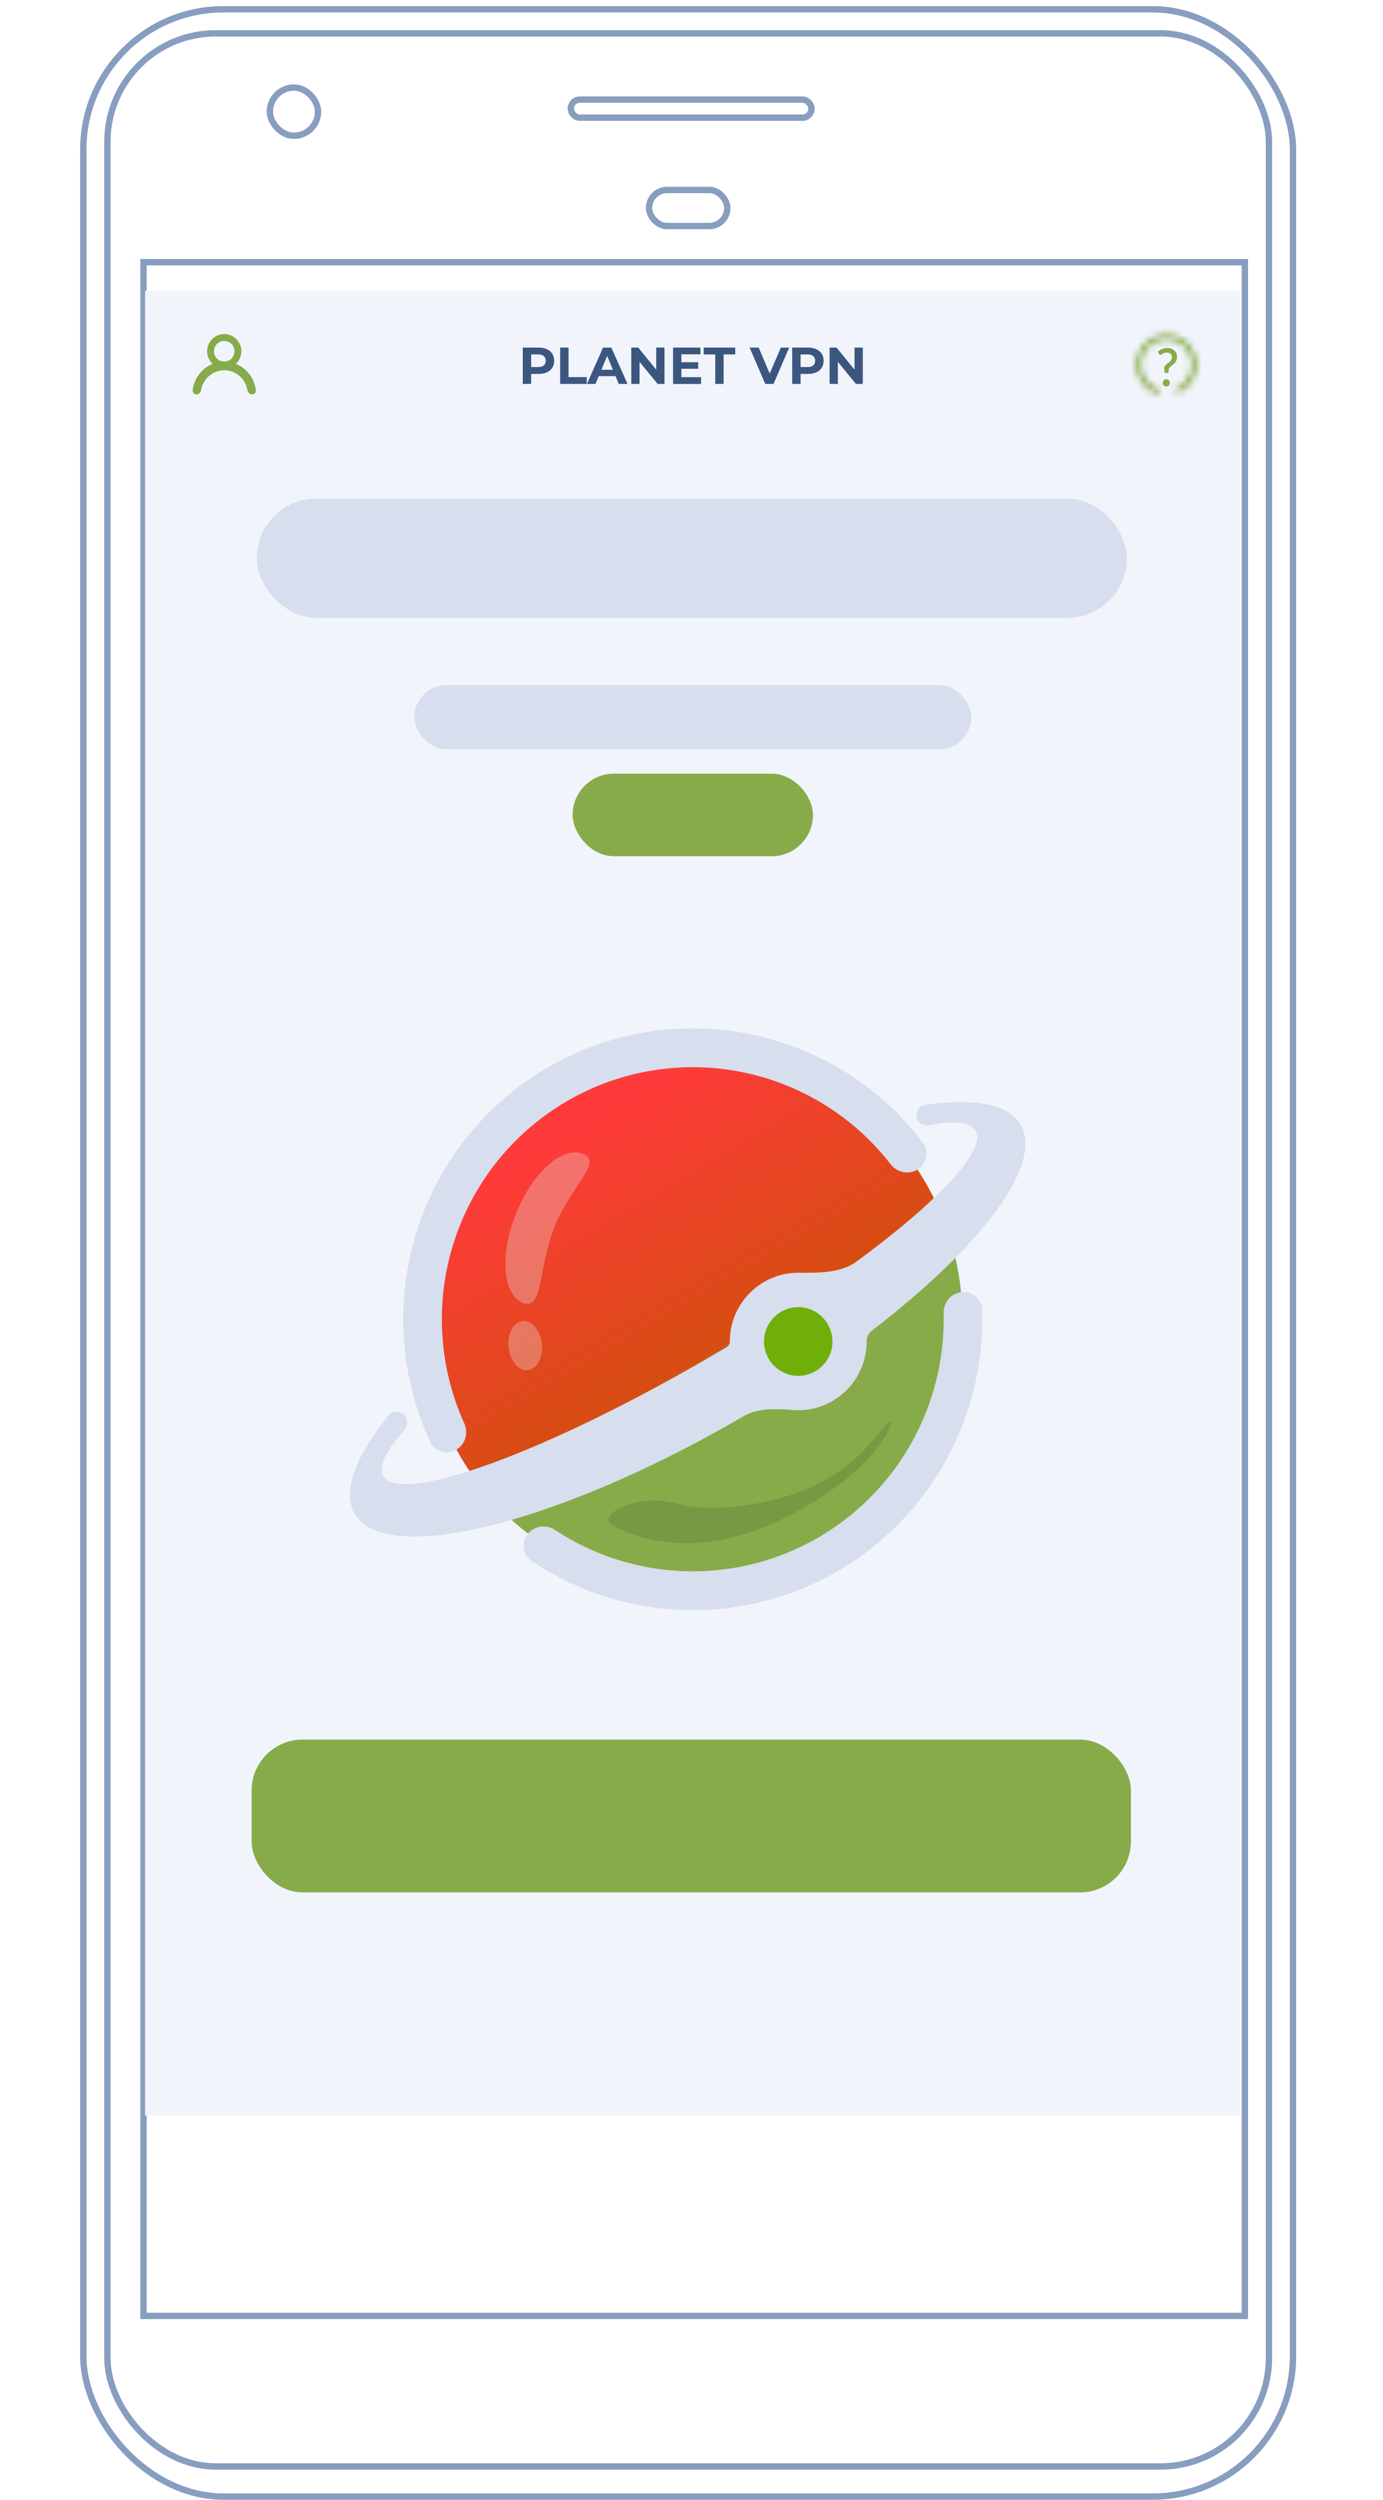 <svg width="217" height="392" fill="none" xmlns="http://www.w3.org/2000/svg"><rect x="13.072" y="1.453" width="189.806" height="390" rx="22" stroke="#879EC1"/><rect x="16.85" y="5.23" width="182.252" height="381.501" rx="17" stroke="#879EC1"/><path stroke="#879EC1" d="M22.516 41.114h172.809v322.01H22.516z"/><rect x="101.838" y="29.782" width="12.276" height="5.666" rx="2.833" stroke="#879EC1"/><rect x="42.346" y="13.729" width="7.554" height="7.554" rx="3.777" stroke="#879EC1"/><rect x="89.561" y="15.618" width="37.772" height="2.833" rx="1.416" stroke="#879EC1"/><g filter="url(#a)"><path fill="#F1F4FB" d="M22.77 41.584h171.864V327.71H22.77z"/><path d="M39.536 57.839c.362 0 .66-.296.616-.656a5.183 5.183 0 0 0-1.425-2.973 4.943 4.943 0 0 0-3.539-1.503c-1.327 0-2.6.54-3.539 1.503a5.184 5.184 0 0 0-1.425 2.973c-.045.36.254.656.616.656.363 0 .652-.297.713-.654a3.812 3.812 0 0 1 1.025-2.022 3.645 3.645 0 0 1 2.61-1.109c.979 0 1.918.399 2.61 1.109.54.553.895 1.26 1.025 2.022.061.357.35.654.713.654Z" fill="#87AB49"/><path d="M37.87 51.078a2.689 2.689 0 0 1-2.683 2.694 2.689 2.689 0 0 1-2.683-2.694 2.689 2.689 0 0 1 2.683-2.694 2.689 2.689 0 0 1 2.684 2.694Zm-4.293 0c0 .892.721 1.616 1.61 1.616.89 0 1.61-.724 1.61-1.616 0-.893-.72-1.617-1.61-1.617-.889 0-1.61.724-1.61 1.617Z" fill="#87AB49"/><mask id="b" fill="#fff"><path d="M181.986 57.417a.384.384 0 0 1-.492.284 4.75 4.75 0 0 1-2.338-1.753 4.78 4.78 0 0 1 .583-6.194 4.736 4.736 0 0 1 6.188-.338 4.772 4.772 0 0 1 1.249 6.093 4.748 4.748 0 0 1-2.134 1.998.384.384 0 0 1-.52-.228.449.449 0 0 1 .236-.548 3.934 3.934 0 0 0 1.702-1.622 3.958 3.958 0 0 0-1.034-5.04 3.917 3.917 0 0 0-5.119.279 3.952 3.952 0 0 0-.482 5.124 3.932 3.932 0 0 0 1.867 1.426.448.448 0 0 1 .294.52Z"/></mask><path d="m179.156 55.948-1.225.866 1.225-.866Zm8.02-.438-1.311-.728 1.311.728Zm-.716-.401-1.312-.728 1.312.728Zm-6.635.363 1.225-.866-1.225.866Zm1.867 1.426-.512 1.41.512-1.41Zm2.83.38 1.409-.514-1.409.515Zm.236-.547-.663-1.346.663 1.346Zm.284.776-.638-1.357.638 1.357Zm-3.548.194-.486 1.419.486-1.42Zm.487-1.419a3.253 3.253 0 0 1-1.6-1.2l-2.45 1.732a6.251 6.251 0 0 0 3.077 2.306l.973-2.838Zm-1.6-1.2a3.276 3.276 0 0 1-.585-2.199l-2.987-.28a6.276 6.276 0 0 0 1.122 4.21l2.45-1.73Zm-.585-2.199c.073-.78.423-1.507.985-2.05l-2.083-2.158a6.27 6.27 0 0 0-1.889 3.927l2.987.281Zm.985-2.05a3.237 3.237 0 0 1 2.071-.903l-.163-2.996a6.235 6.235 0 0 0-3.991 1.74l2.083 2.16Zm2.071-.903a3.236 3.236 0 0 1 2.157.672l1.836-2.372a6.233 6.233 0 0 0-4.156-1.296l.163 2.996Zm2.157.672a3.268 3.268 0 0 1 1.2 1.93l2.939-.603a6.268 6.268 0 0 0-2.303-3.7l-1.836 2.373Zm1.2 1.93a3.281 3.281 0 0 1-.344 2.25l2.623 1.455c.727-1.31.961-2.84.66-4.308l-2.939.602Zm-.344 2.25a3.256 3.256 0 0 1-1.461 1.368l1.276 2.714a6.254 6.254 0 0 0 2.808-2.627l-2.623-1.455Zm-.444 3.294a5.432 5.432 0 0 0 2.35-2.24l-2.623-1.455a2.432 2.432 0 0 1-1.053 1.004l1.326 2.691Zm2.35-2.24a5.457 5.457 0 0 0 .574-3.741l-2.939.602a2.455 2.455 0 0 1-.258 1.684l2.623 1.456Zm.574-3.741a5.446 5.446 0 0 0-2.001-3.213l-1.836 2.372c.461.357.78.869.898 1.443l2.939-.602Zm-2.001-3.213a5.417 5.417 0 0 0-3.611-1.126l.164 2.996a2.415 2.415 0 0 1 1.611.502l1.836-2.372Zm-3.611-1.126a5.42 5.42 0 0 0-3.467 1.513l2.083 2.159c.42-.405.969-.645 1.548-.676l-.164-2.996Zm-3.467 1.513a5.45 5.45 0 0 0-1.641 3.41l2.987.282a2.448 2.448 0 0 1 .737-1.533l-2.083-2.16Zm-1.641 3.41a5.456 5.456 0 0 0 .975 3.658l2.45-1.73a2.456 2.456 0 0 1-.438-1.646l-2.987-.282Zm.975 3.658a5.434 5.434 0 0 0 2.58 1.971l1.024-2.82a2.431 2.431 0 0 1-1.154-.882l-2.45 1.731Zm2.58 1.971a1.053 1.053 0 0 1-.65-1.25l2.912.719c.26-1.054-.393-1.982-1.238-2.289l-1.024 2.82Zm4.751-1.544a1.052 1.052 0 0 1-.51 1.312l-1.326-2.691c-.805.396-1.354 1.39-.981 2.409l2.817-1.03Zm-1.527-.614c.675-.318 1.335.088 1.527.614l-2.817 1.03c.348.952 1.481 1.58 2.566 1.07l-1.276-2.714Zm-3.396 2.97c1.134.389 2.192-.36 2.434-1.343l-2.912-.719a1.116 1.116 0 0 1 1.451-.776l-.973 2.838Z" fill="#87AB49" mask="url(#b)"/><path d="M181.672 51.166a2.372 2.372 0 0 1 .625-.42c.123-.054.256-.096.397-.126a2.1 2.1 0 0 1 .466-.05c.222 0 .425.033.609.099.187.063.348.155.481.275.137.118.242.261.317.43.075.168.112.355.112.563 0 .208-.029.389-.088.542-.059.15-.133.282-.224.394a1.91 1.91 0 0 1-.297.296l-.305.234a1.981 1.981 0 0 0-.244.218.445.445 0 0 0-.121.238l-.084.615h-.585l-.061-.677a.54.54 0 0 1 .061-.332 1.12 1.12 0 0 1 .212-.263c.091-.082.19-.16.297-.234a2.41 2.41 0 0 0 .305-.255c.093-.093.172-.197.236-.312a.84.84 0 0 0 .096-.414.666.666 0 0 0-.06-.288.621.621 0 0 0-.168-.221.788.788 0 0 0-.253-.14 1.228 1.228 0 0 0-.994.136 1.757 1.757 0 0 0-.193.123c-.051.035-.093.053-.128.053a.198.198 0 0 1-.185-.11l-.224-.374Zm.77 4.873a.599.599 0 0 1 .156-.407.546.546 0 0 1 .614-.123.567.567 0 0 1 .345.53.573.573 0 0 1-.165.406.516.516 0 0 1-.18.119.547.547 0 0 1-.437 0 .523.523 0 0 1-.293-.3.61.61 0 0 1-.04-.226Z" fill="#87AB49"/><path d="M84.486 50.498c.504 0 .94.084 1.307.253.373.168.66.407.86.717.2.31.3.676.3 1.1 0 .418-.1.784-.3 1.1-.2.31-.487.548-.86.717-.368.162-.803.244-1.307.244h-1.144V56.2h-1.315v-5.703h2.46Zm-.073 3.055c.395 0 .696-.084.901-.252.206-.174.309-.418.309-.733 0-.32-.103-.565-.309-.734-.205-.174-.506-.26-.9-.26h-1.072v1.98h1.071Zm3.479-3.055h1.315v4.628h2.849V56.2h-4.164v-5.703Zm8.688 4.482h-2.638l-.504 1.221h-1.347l2.532-5.703h1.299l2.54 5.703h-1.38l-.503-1.222Zm-.415-1.003-.9-2.183-.901 2.183h1.801Zm8.097-3.479v5.703h-1.08l-2.832-3.462V56.2h-1.298v-5.703h1.087l2.824 3.463v-3.463h1.299Zm5.743 4.644v1.06h-4.399v-5.704h4.293v1.06h-2.986v1.238h2.637v1.026h-2.637v1.32h3.092Zm2.223-3.568h-1.818v-1.076h4.95v1.076h-1.818V56.2h-1.314v-4.627Zm11.6-1.076-2.459 5.703h-1.298l-2.451-5.703h1.42l1.729 4.074 1.753-4.074h1.306Zm2.934 0c.503 0 .938.084 1.306.253.374.168.66.407.861.717.2.31.3.676.3 1.1 0 .418-.1.784-.3 1.1a1.95 1.95 0 0 1-.861.717c-.368.162-.803.244-1.306.244h-1.145V56.2h-1.314v-5.703h2.459Zm-.073 3.055c.395 0 .695-.084.9-.252.206-.174.309-.418.309-.733 0-.32-.103-.565-.309-.734-.205-.174-.505-.26-.9-.26h-1.072v1.98h1.072Zm8.689-3.055v5.703h-1.08l-2.832-3.462V56.2h-1.299v-5.703h1.088l2.824 3.463v-3.463h1.299Z" fill="#3B577F"/><rect x="39.478" y="268.76" width="137.969" height="23.964" rx="8" fill="#87AB49"/><ellipse cx="108.702" cy="202.853" rx="42.303" ry="42.469" fill="url(#c)"/><path fill-rule="evenodd" clip-rule="evenodd" d="M60.957 217.951c.73-.905 2.131-.768 2.708.241.368.644.27 1.45-.22 2.007-2.873 3.255-4.113 5.788-3.287 7.232 2.651 4.635 25.597-3.726 51.25-18.676.885-.515 1.762-1.032 2.629-1.55a.999.999 0 0 0 .476-.864c0-5.951 4.806-10.776 10.734-10.776 3.178 0 6.621.095 9.181-1.788 12.79-9.404 20.386-17.412 18.629-20.484-.788-1.376-3.364-1.607-7.27-.859a1.691 1.691 0 0 1-1.792-.805c-.56-.98.014-2.222 1.132-2.386 7.678-1.127 13.125-.185 15.035 3.153 3.576 6.252-6.264 19.15-23.394 32.266-.516.395-.786 1.03-.786 1.679 0 5.952-4.806 10.777-10.735 10.777-.296 0-.59-.012-.881-.036-2.643-.216-5.458-.327-7.75 1.008-28.863 16.821-56.164 23.634-60.978 15.218-1.975-3.453.142-8.933 5.319-15.357Z" fill="#D7DEED"/><ellipse cx="125.248" cy="206.341" rx="5.367" ry="5.388" fill="#70AF09"/><path d="M87.022 188.328c-2.603 6.454-1.782 13.259-4.975 11.961-3.193-1.298-3.671-7.582-1.068-14.036 2.604-6.454 7.303-10.633 10.496-9.335 3.193 1.298-1.85 4.956-4.453 11.41ZM85.018 206.7c.233 2.126-.748 3.978-2.19 4.137-1.441.159-2.798-1.435-3.031-3.561-.233-2.125.748-3.977 2.19-4.136 1.441-.159 2.798 1.435 3.03 3.56Z" opacity=".32" fill="#E5E5E5"/><path d="M96.21 235.206c-1.47-.853-.765-2.282 2.806-3.47 7.529-1.659 6.258 1.695 17.092.404 10.835-1.29 16.546-5.774 19.423-8.724 2.301-2.359 4.429-5.552 4.327-4.426-.49 2.397-4.444 8.714-16.343 14.81-14.874 7.619-25.05 2.713-27.304 1.406Z" fill="#080F1B" fill-opacity=".11"/><path d="M144.053 179.332c1.393-.926 1.782-2.811.77-4.143a45.415 45.415 0 0 0-26.167-16.839 45.28 45.28 0 0 0-33.458 5.468 45.592 45.592 0 0 0-20.374 27.199 45.776 45.776 0 0 0 2.68 31.069c.707 1.524 2.567 2.06 4.039 1.248 1.464-.807 1.988-2.643 1.3-4.167a39.666 39.666 0 0 1-2.162-26.57 39.504 39.504 0 0 1 17.654-23.568 39.23 39.23 0 0 1 28.992-4.738 39.347 39.347 0 0 1 22.414 14.253c1.032 1.328 2.913 1.719 4.312.788ZM82.789 236.55c-1.022 1.329-.785 3.246.603 4.18a45.325 45.325 0 0 0 21.891 7.604 45.294 45.294 0 0 0 25.47-5.604 45.53 45.53 0 0 0 18.207-18.738 45.77 45.77 0 0 0 5.149-22.673c-.057-1.676-1.551-2.893-3.215-2.725-1.669.169-2.874 1.663-2.835 3.344a39.655 39.655 0 0 1-4.473 19.232 39.462 39.462 0 0 1-15.777 16.237 39.247 39.247 0 0 1-22.07 4.855 39.25 39.25 0 0 1-18.625-6.36c-1.4-.921-3.3-.684-4.325.648Z" fill="#D7DEED"/><rect x="40.277" y="74.175" width="136.537" height="18.692" rx="9.346" fill="#D7DEED"/><rect x="65.019" y="103.41" width="87.364" height="10.065" rx="5.032" fill="#D7DEED"/><rect x="89.844" y="117.31" width="37.715" height="12.94" rx="6.47" fill="#87AB49"/></g><defs><linearGradient id="c" x1="63.84" y1="130.22" x2="128.208" y2="239.457" gradientUnits="userSpaceOnUse"><stop offset=".395" stop-color="#FF3A3A"/><stop offset=".72" stop-color="#D64D12"/><stop offset=".75" stop-color="#87AB49"/></linearGradient><filter id="a" x=".77" y="23.584" width="215.865" height="330.126" filterUnits="userSpaceOnUse" color-interpolation-filters="sRGB"><feFlood flood-opacity="0" result="BackgroundImageFix"/><feColorMatrix in="SourceAlpha" values="0 0 0 0 0 0 0 0 0 0 0 0 0 0 0 0 0 0 127 0" result="hardAlpha"/><feOffset dy="4"/><feGaussianBlur stdDeviation="11"/><feColorMatrix values="0 0 0 0 0.093 0 0 0 0 0.176 0 0 0 0 0.304 0 0 0 0.17 0"/><feBlend in2="BackgroundImageFix" result="effect1_dropShadow_8541_176857"/><feBlend in="SourceGraphic" in2="effect1_dropShadow_8541_176857" result="shape"/></filter></defs></svg>